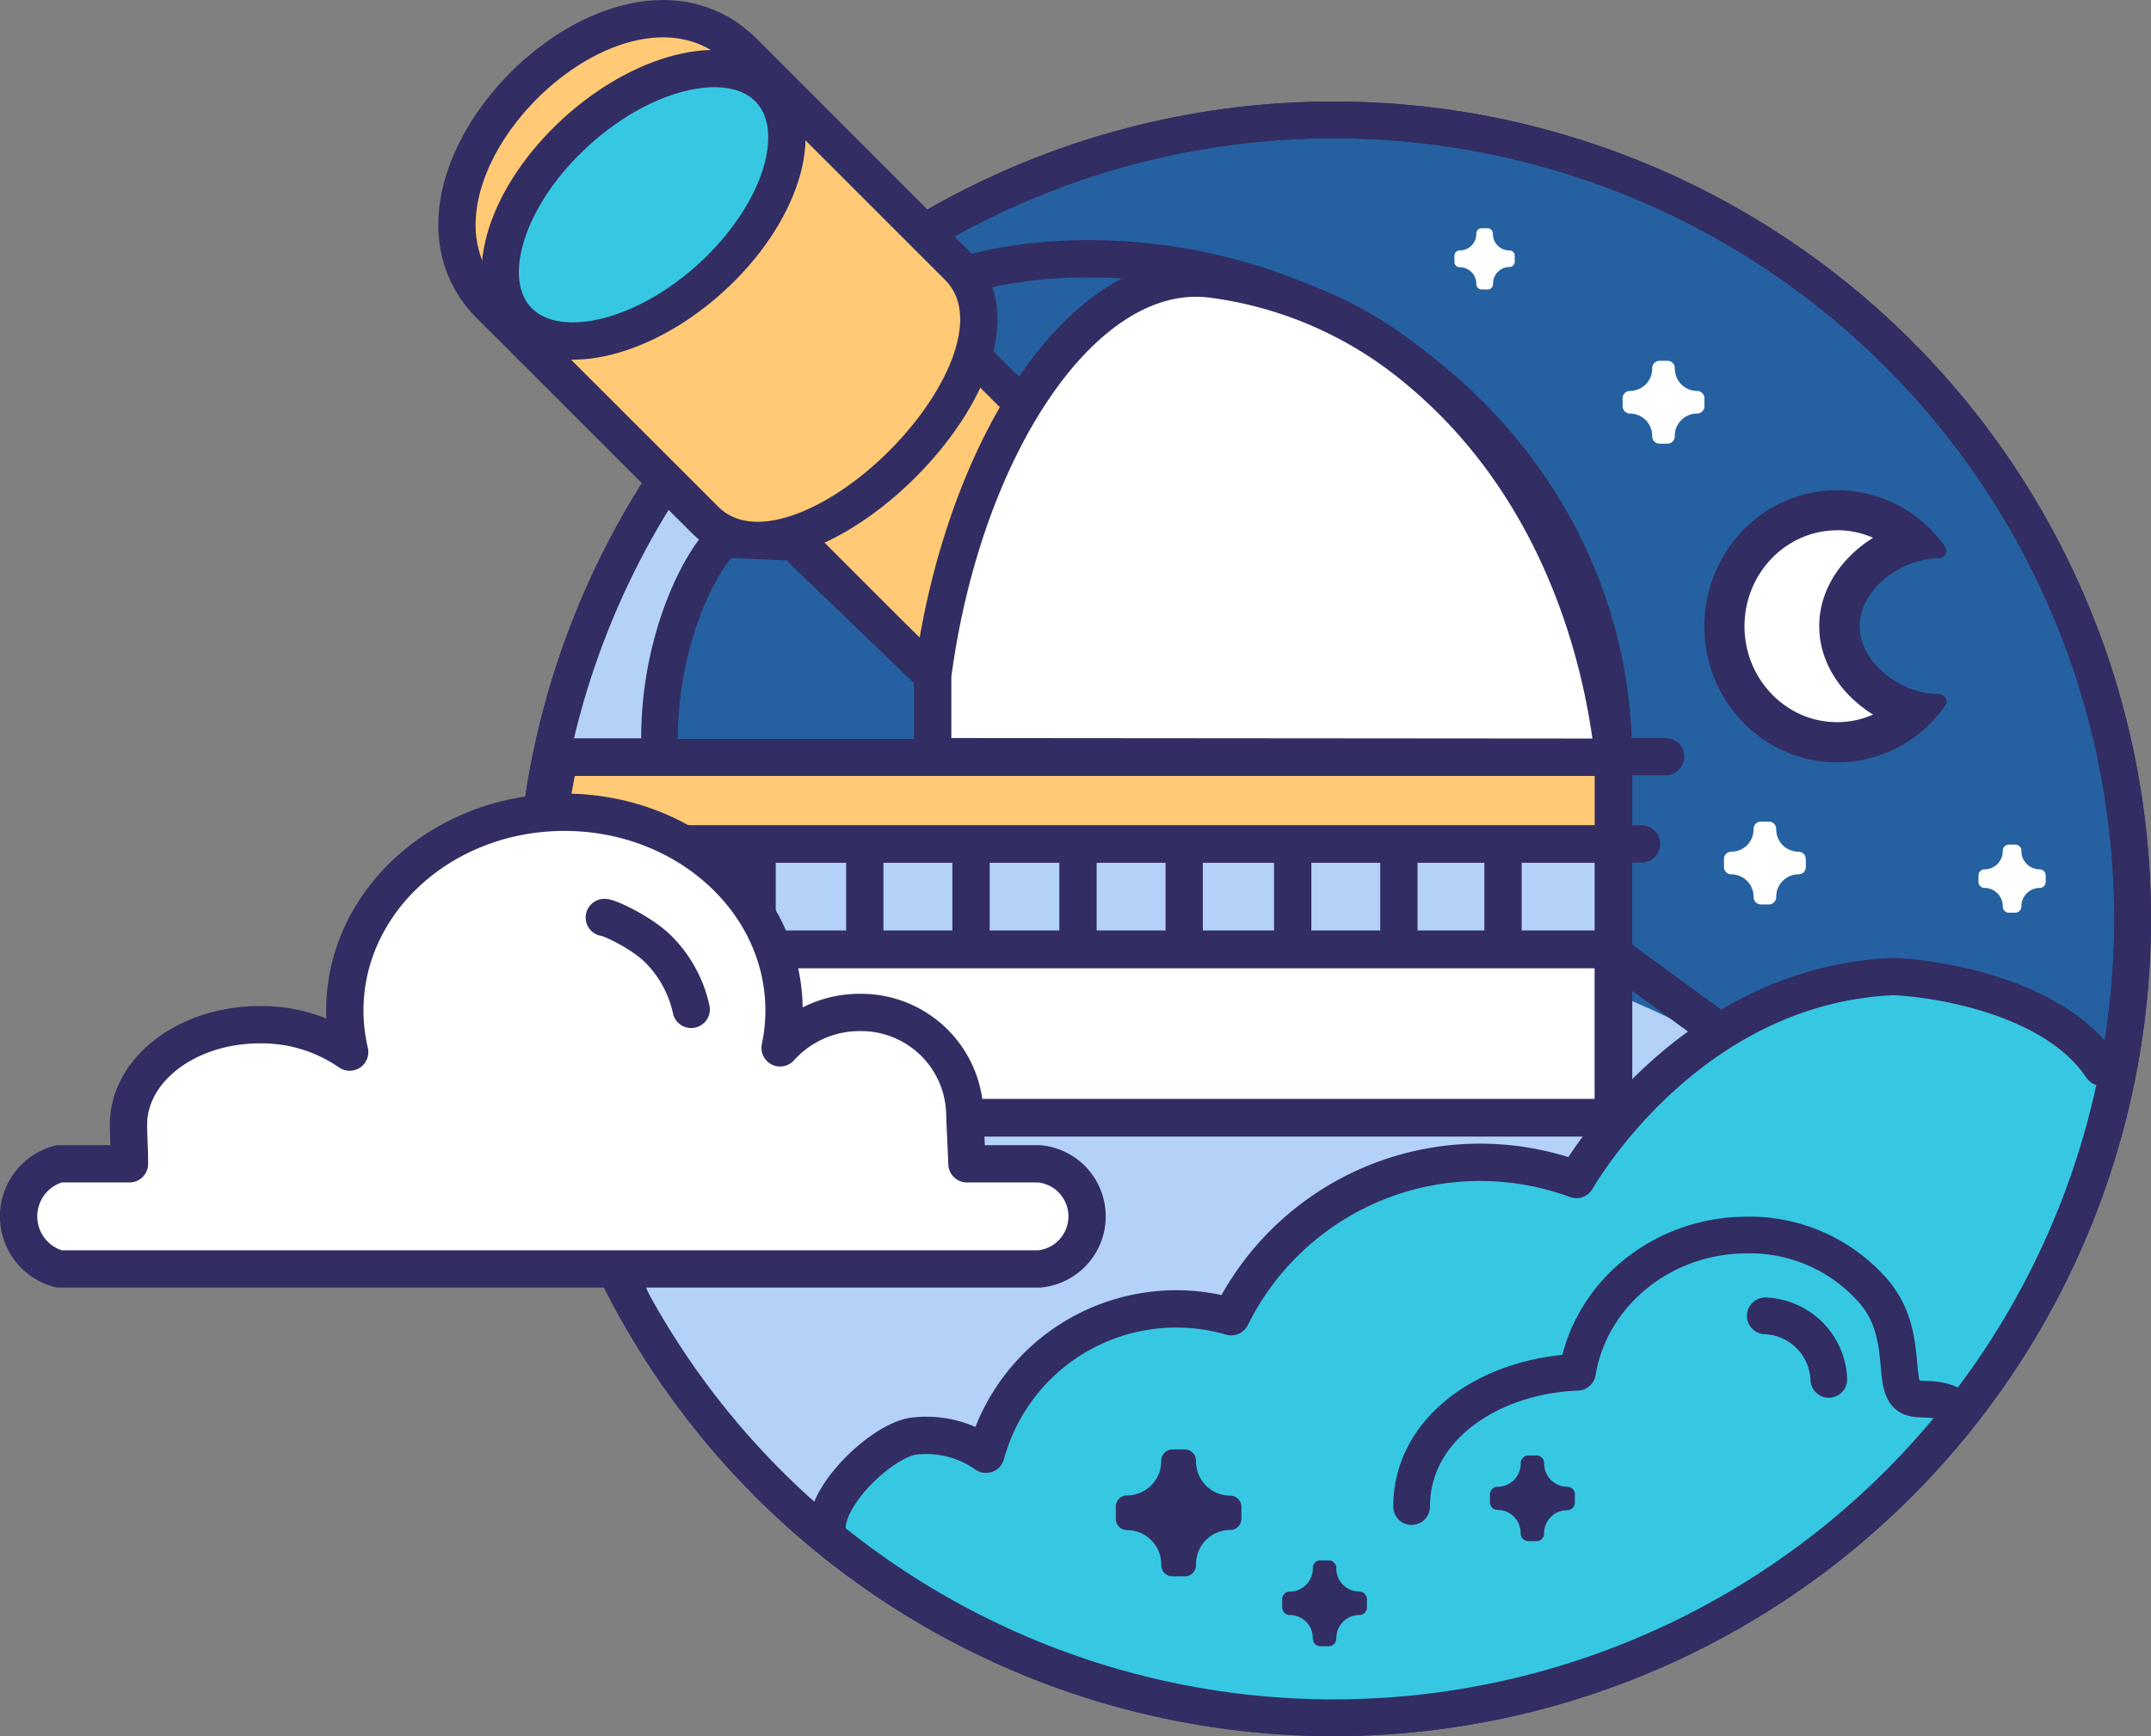 <svg id="Layer_1" data-name="Layer 1" xmlns="http://www.w3.org/2000/svg" viewBox="0 0 403.59 325.81"><rect x="0" y="0" width="403.59" height="325.81" fill="#808080" stroke="none"/><defs><style>.cls-1,.cls-18,.cls-4{fill:#2561a1;}.cls-1,.cls-10,.cls-11,.cls-12,.cls-13,.cls-14,.cls-15,.cls-16,.cls-17,.cls-18,.cls-19,.cls-20,.cls-21,.cls-4,.cls-5,.cls-6,.cls-7{stroke:#322d63;}.cls-1,.cls-10,.cls-11,.cls-13,.cls-14,.cls-15,.cls-16,.cls-17,.cls-20,.cls-21,.cls-4,.cls-7{stroke-miterlimit:10;}.cls-1,.cls-10{stroke-width:6.9px;}.cls-13,.cls-2,.cls-20{fill:#b4d2f8;}.cls-15,.cls-3,.cls-5{fill:#36c8e3;}.cls-14,.cls-15,.cls-17,.cls-19,.cls-20,.cls-21,.cls-4,.cls-5{stroke-width:7px;}.cls-12,.cls-16,.cls-18,.cls-19,.cls-20,.cls-21,.cls-5,.cls-6{stroke-linecap:round;}.cls-12,.cls-18,.cls-19,.cls-5,.cls-6{stroke-linejoin:round;}.cls-10,.cls-16,.cls-17,.cls-6{fill:none;}.cls-16,.cls-6{stroke-width:6.88px;}.cls-11,.cls-14,.cls-7{fill:#ffc975;}.cls-7{stroke-width:6.6px;}.cls-8{fill:#322d63;}.cls-12,.cls-19,.cls-21,.cls-9{fill:#fff;}.cls-11{stroke-width:7.06px;}.cls-12{stroke-width:7.07px;}.cls-13{stroke-width:7.06px;}.cls-18{stroke-width:6.89px;}</style></defs><title>img</title><circle class="cls-1" cx="250.21" cy="172.43" r="149.93"/><path class="cls-2" d="M339.14,237.93c17.07-39.1-29-46.91-85.6-71.61s-116.25-13-133.32,26.08,14.95,90.8,71.51,115.49S322.07,277,339.14,237.93Z"/><path class="cls-3" d="M394.37,200.27c-6.52-22-61.29,23.75-122.32,41.82-28.78,8.52-46.7,20.64-68.05,26.23-23.94,6.27-49.51,6.07-46.07,17.71,6.52,22,74.83,49,135.86,31S400.89,222.29,394.37,200.27Z"/><path class="cls-4" d="M134.7,142.08c0-51.65,15-93.52,69.42-93.52s98.61,41.87,98.61,93.52Z"/><path class="cls-5" d="M394.37,200.27c-10.31-15.32-37.31-17.09-39.35-17-37.2,1.74-57.38,34.89-59.25,38.08A52.13,52.13,0,0,0,231,247.09,37,37,0,0,0,185,272.9a19.41,19.41,0,0,0-13.88-3.35c-6,1.15-16.75,11.4-15.89,17.95"/><path class="cls-6" d="M367.22,264.35c-3.09-2.39-6.2-1.45-8.32-2-4.56-1.18-.21-11.56-7.26-19.9a30.8,30.8,0,0,0-23.8-10.69c-16.1,0-29.45,11.16-31.86,25.75-16.62.69-31.12,10.57-31.12,25.22"/><rect class="cls-7" x="157.88" y="78.39" width="52.89" height="47.83" transform="translate(126.33 -100.38) rotate(45)"/><path class="cls-8" d="M224.41,293.55v.15a2.12,2.12,0,0,1-2.12,2.12H220a2.12,2.12,0,0,1-2.12-2.12v-.15a6.4,6.4,0,0,0-6.41-6.4h0a2.12,2.12,0,0,1-2.11-2.12v-2.29a2.12,2.12,0,0,1,2.11-2.12h0a6.41,6.41,0,0,0,6.41-6.41v-.15A2.12,2.12,0,0,1,220,272h2.29a2.12,2.12,0,0,1,2.12,2.11v.15a6.4,6.4,0,0,0,6.4,6.41h0a2.12,2.12,0,0,1,2.12,2.12V285a2.12,2.12,0,0,1-2.12,2.12h0A6.39,6.39,0,0,0,224.41,293.55Z"/><path class="cls-8" d="M289.72,287.68v.1a1.42,1.42,0,0,1-1.42,1.43h-1.55a1.43,1.43,0,0,1-1.43-1.43v-.1a4.33,4.33,0,0,0-4.33-4.33h0a1.43,1.43,0,0,1-1.43-1.43v-1.55A1.43,1.43,0,0,1,281,279h0a4.33,4.33,0,0,0,4.33-4.33v-.1a1.43,1.43,0,0,1,1.43-1.43h1.55a1.42,1.42,0,0,1,1.42,1.43v.1a4.33,4.33,0,0,0,4.33,4.33h0a1.43,1.43,0,0,1,1.43,1.42v1.55a1.43,1.43,0,0,1-1.43,1.43h0A4.33,4.33,0,0,0,289.72,287.68Z"/><path class="cls-8" d="M250.73,307.4v.1a1.43,1.43,0,0,1-1.43,1.43h-1.55a1.43,1.43,0,0,1-1.43-1.43v-.1a4.31,4.31,0,0,0-4.32-4.32h0a1.43,1.43,0,0,1-1.43-1.43V300.1a1.43,1.43,0,0,1,1.43-1.43h0a4.31,4.31,0,0,0,4.32-4.32v-.1a1.43,1.43,0,0,1,1.43-1.43h1.55a1.43,1.43,0,0,1,1.43,1.43v.1a4.32,4.32,0,0,0,4.32,4.32h0a1.43,1.43,0,0,1,1.43,1.43v1.55a1.43,1.43,0,0,1-1.43,1.43h0A4.32,4.32,0,0,0,250.73,307.4Z"/><ellipse class="cls-2" cx="121.91" cy="118.58" rx="28.39" ry="12.7" transform="translate(-35.54 182.86) rotate(-66.41)"/><path class="cls-9" d="M379.27,170.06v.08a1.14,1.14,0,0,1-1.13,1.13h-1.23a1.14,1.14,0,0,1-1.13-1.13v-.08a3.43,3.43,0,0,0-3.43-3.43h0a1.13,1.13,0,0,1-1.13-1.13v-1.23a1.14,1.14,0,0,1,1.13-1.13h0a3.42,3.42,0,0,0,3.43-3.43v-.08a1.14,1.14,0,0,1,1.13-1.13h1.23a1.14,1.14,0,0,1,1.13,1.13v.08a3.43,3.43,0,0,0,3.43,3.43h0a1.14,1.14,0,0,1,1.13,1.13v1.23a1.13,1.13,0,0,1-1.13,1.13h0A3.44,3.44,0,0,0,379.27,170.06Z"/><path class="cls-9" d="M280.14,53.25v.07a1,1,0,0,1-1,1H278a1,1,0,0,1-1-1v-.07a3.1,3.1,0,0,0-3.11-3.1h0a1,1,0,0,1-1-1V48a1,1,0,0,1,1-1h0a3.1,3.1,0,0,0,3.11-3.1v-.07a1,1,0,0,1,1-1h1.11a1,1,0,0,1,1,1v.07a3.09,3.09,0,0,0,3.1,3.1h0a1,1,0,0,1,1,1v1.11a1,1,0,0,1-1,1h0A3.09,3.09,0,0,0,280.14,53.25Z"/><path class="cls-9" d="M333.27,168.26v.09a1.38,1.38,0,0,1-1.38,1.38H330.4a1.38,1.38,0,0,1-1.38-1.38v-.09a4.18,4.18,0,0,0-4.17-4.18h0a1.37,1.37,0,0,1-1.38-1.37v-1.5a1.38,1.38,0,0,1,1.38-1.38h0a4.17,4.17,0,0,0,4.17-4.17v-.1a1.37,1.37,0,0,1,1.38-1.37h1.49a1.37,1.37,0,0,1,1.38,1.37v.1a4.17,4.17,0,0,0,4.17,4.17h0a1.38,1.38,0,0,1,1.38,1.38v1.5a1.37,1.37,0,0,1-1.38,1.37h0A4.18,4.18,0,0,0,333.27,168.26Z"/><circle class="cls-10" cx="250.21" cy="172.43" r="149.93"/><path class="cls-9" d="M314.24,81.78v.1a1.38,1.38,0,0,1-1.38,1.38h-1.49A1.38,1.38,0,0,1,310,81.88v-.1a4.17,4.17,0,0,0-4.17-4.17h0a1.38,1.38,0,0,1-1.38-1.38V74.74a1.38,1.38,0,0,1,1.38-1.38h0A4.17,4.17,0,0,0,310,69.19v-.1a1.38,1.38,0,0,1,1.38-1.38h1.49a1.38,1.38,0,0,1,1.38,1.38v.1a4.17,4.17,0,0,0,4.17,4.17h0a1.38,1.38,0,0,1,1.38,1.38v1.49a1.38,1.38,0,0,1-1.38,1.38h0A4.17,4.17,0,0,0,314.24,81.78Z"/><polygon class="cls-11" points="302.74 158.5 101.9 158.5 104.89 142.08 302.74 142.08 302.74 158.5"/><rect class="cls-12" x="101.81" y="178.14" width="200.92" height="31.61"/><rect class="cls-13" x="101.9" y="158.38" width="200.83" height="19.76"/><path class="cls-14" d="M132.23,97.51,92,57.3C68.69,34,116.21-13.55,139.53,9.78L179.75,50C197.52,67.76,150,115.29,132.23,97.51Z"/><ellipse class="cls-15" cx="120.76" cy="38.44" rx="32.08" ry="18.64" transform="translate(5.36 90.83) rotate(-42.08)"/><path class="cls-16" d="M331.22,246.93a12.43,12.43,0,0,1,11.92,11.93"/><line class="cls-17" x1="142.05" y1="158.38" x2="142.05" y2="178.14"/><line class="cls-17" x1="162.26" y1="158.38" x2="162.26" y2="178.14"/><line class="cls-17" x1="182.19" y1="158.38" x2="182.19" y2="178.14"/><line class="cls-17" x1="202.26" y1="159.25" x2="202.26" y2="179.01"/><line class="cls-17" x1="222.19" y1="159.25" x2="222.19" y2="179.01"/><line class="cls-17" x1="242.55" y1="158.38" x2="242.55" y2="178.14"/><line class="cls-17" x1="262.47" y1="158.38" x2="262.47" y2="178.14"/><line class="cls-17" x1="282.01" y1="158.38" x2="282.01" y2="178.14"/><path class="cls-18" d="M175,126.78l-26-25-13.27-.59c-3.17,3.18-6.92,9.88-9.39,18.64a69,69,0,0,0-2.5,22.3H175Z"/><path class="cls-19" d="M175,126.78V142l127.75.1c-1.33-12.14-7-48.41-37.17-73.12a75.12,75.12,0,0,0-38.35-16.62C203.09,49.48,180.62,84.23,175,126.78Z"/><path class="cls-4" d="M320.89,192.3l-21.06-15.38"/><path class="cls-20" d="M308,158.38h-5.3"/><path class="cls-20" d="M312.52,142h-8.63"/><path class="cls-19" d="M195,218.4H181.43c-.41-9.65-.3-6.17-.41-9.65A19.44,19.44,0,0,0,161.37,190a20,20,0,0,0-15,6.64,33.63,33.63,0,0,0,.74-7c0-20.55-18.45-37.21-41.21-37.21S64.7,169.09,64.7,189.64a34.11,34.11,0,0,0,.91,7.8,29,29,0,0,0-16.9-5.14c-13.59,0-24.6,8.4-24.6,18.76,0,2.61.18,4,.18,7.34H11.07a10.21,10.21,0,0,0,0,19.73H195a9.91,9.91,0,0,0,0-19.73Zm-53.32-9.65"/><path class="cls-21" d="M113.39,172.18c1,0,7.49,3.08,10.42,6.24a22.79,22.79,0,0,1,5.88,11"/><path class="cls-9" d="M344.7,139.29c-11.66,0-21.15-9.77-21.15-21.78S333,95.73,344.7,95.73a20.89,20.89,0,0,1,14.43,5.88,21.09,21.09,0,0,0-7.79,4c-4,3.26-6.24,7.5-6.24,11.94,0,6.62,5.74,13.9,14,16A20.89,20.89,0,0,1,344.7,139.29Z"/><path class="cls-8" d="M344.7,99.5a16.7,16.7,0,0,1,6.74,1.42c-5.76,3.6-10.1,9.56-10.1,16.59s4.34,13,10.1,16.59a16.7,16.7,0,0,1-6.74,1.42c-9.59,0-17.38-8.08-17.38-18s7.79-18,17.38-18m0-7.53c-13.76,0-24.91,11.43-24.91,25.54s11.15,25.54,24.91,25.54A24.7,24.7,0,0,0,365,132.37a1.39,1.39,0,0,0-1.25-2.12h0c-6.86,0-14.82-5.7-14.82-12.74s8-12.75,14.82-12.75h0a1.38,1.38,0,0,0,1.25-2.11A24.67,24.67,0,0,0,344.7,92Z"/></svg>
